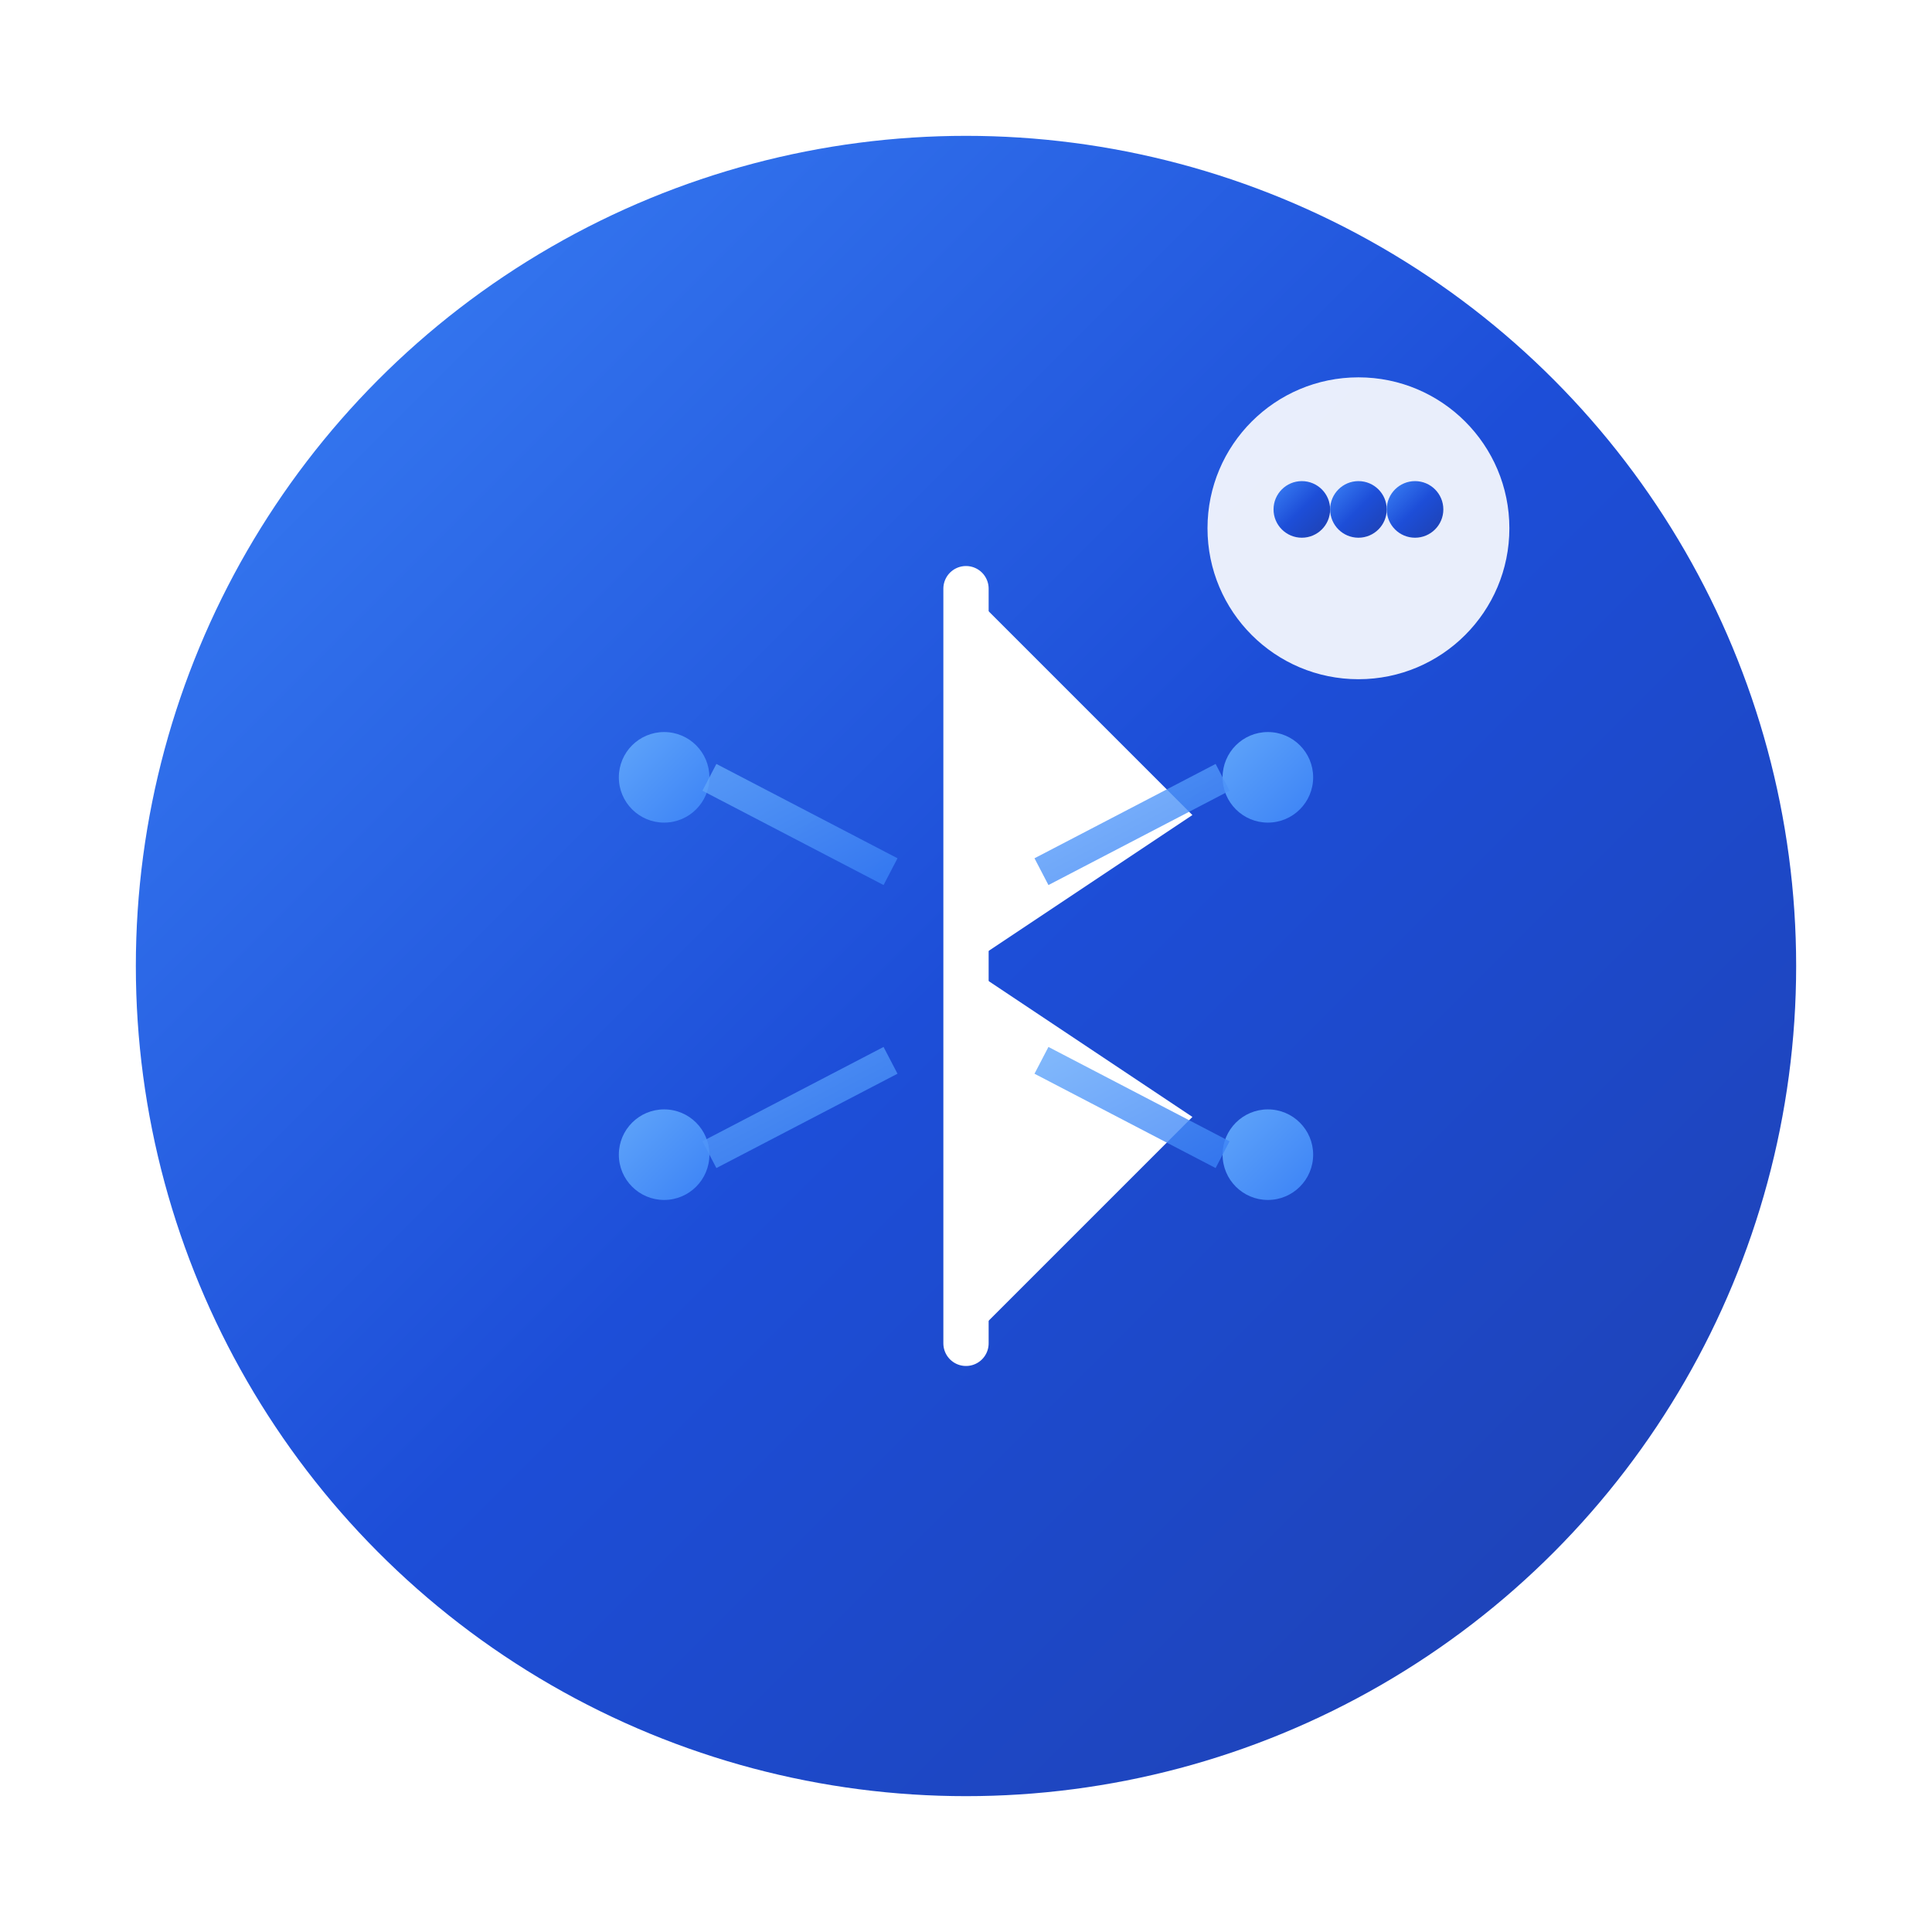 <svg width="512" height="512" viewBox="0 0 512 512" xmlns="http://www.w3.org/2000/svg">
  <defs>
    <linearGradient id="logoGradient" x1="0%" y1="0%" x2="100%" y2="100%">
      <stop offset="0%" style="stop-color:#3B82F6;stop-opacity:1" />
      <stop offset="50%" style="stop-color:#1D4ED8;stop-opacity:1" />
      <stop offset="100%" style="stop-color:#1E40AF;stop-opacity:1" />
    </linearGradient>
    <linearGradient id="accentGradient" x1="0%" y1="0%" x2="100%" y2="100%">
      <stop offset="0%" style="stop-color:#60A5FA;stop-opacity:1" />
      <stop offset="100%" style="stop-color:#3B82F6;stop-opacity:1" />
    </linearGradient>
    <filter id="shadow" x="-20%" y="-20%" width="140%" height="140%">
      <feDropShadow dx="0" dy="8" stdDeviation="16" flood-color="#1E40AF" flood-opacity="0.3"/>
    </filter>
  </defs>
  
  <!-- Background Circle -->
  <circle cx="256" cy="256" r="220" fill="url(#logoGradient)" filter="url(#shadow)"/>
  
  <!-- Bluetooth Symbol Base -->
  <g transform="translate(256, 256)">
    <!-- Central Line -->
    <line x1="0" y1="-100" x2="0" y2="100" stroke="white" stroke-width="12" stroke-linecap="round"/>
    
    <!-- Upper Triangle -->
    <path d="M 0,-100 L 60,-40 L 0,0 Z" fill="white"/>
    
    <!-- Lower Triangle -->
    <path d="M 0,0 L 60,40 L 0,100 Z" fill="white"/>
    
    <!-- Connection Dots -->
    <circle cx="-80" cy="-50" r="12" fill="url(#accentGradient)"/>
    <circle cx="-80" cy="50" r="12" fill="url(#accentGradient)"/>
    <circle cx="80" cy="-50" r="12" fill="url(#accentGradient)"/>
    <circle cx="80" cy="50" r="12" fill="url(#accentGradient)"/>
    
    <!-- Connection Lines -->
    <line x1="-68" y1="-50" x2="-20" y2="-25" stroke="url(#accentGradient)" stroke-width="8" opacity="0.8"/>
    <line x1="-68" y1="50" x2="-20" y2="25" stroke="url(#accentGradient)" stroke-width="8" opacity="0.8"/>
    <line x1="68" y1="-50" x2="20" y2="-25" stroke="url(#accentGradient)" stroke-width="8" opacity="0.8"/>
    <line x1="68" y1="50" x2="20" y2="25" stroke="url(#accentGradient)" stroke-width="8" opacity="0.8"/>
  </g>
  
  <!-- Chat Bubble Accent -->
  <g transform="translate(360, 140) scale(2.5)">
    <circle cx="0" cy="0" r="16" fill="white" opacity="0.9"/>
    <circle cx="-6" cy="-2" r="3" fill="url(#logoGradient)"/>
    <circle cx="0" cy="-2" r="3" fill="url(#logoGradient)"/>
    <circle cx="6" cy="-2" r="3" fill="url(#logoGradient)"/>
  </g>
</svg>